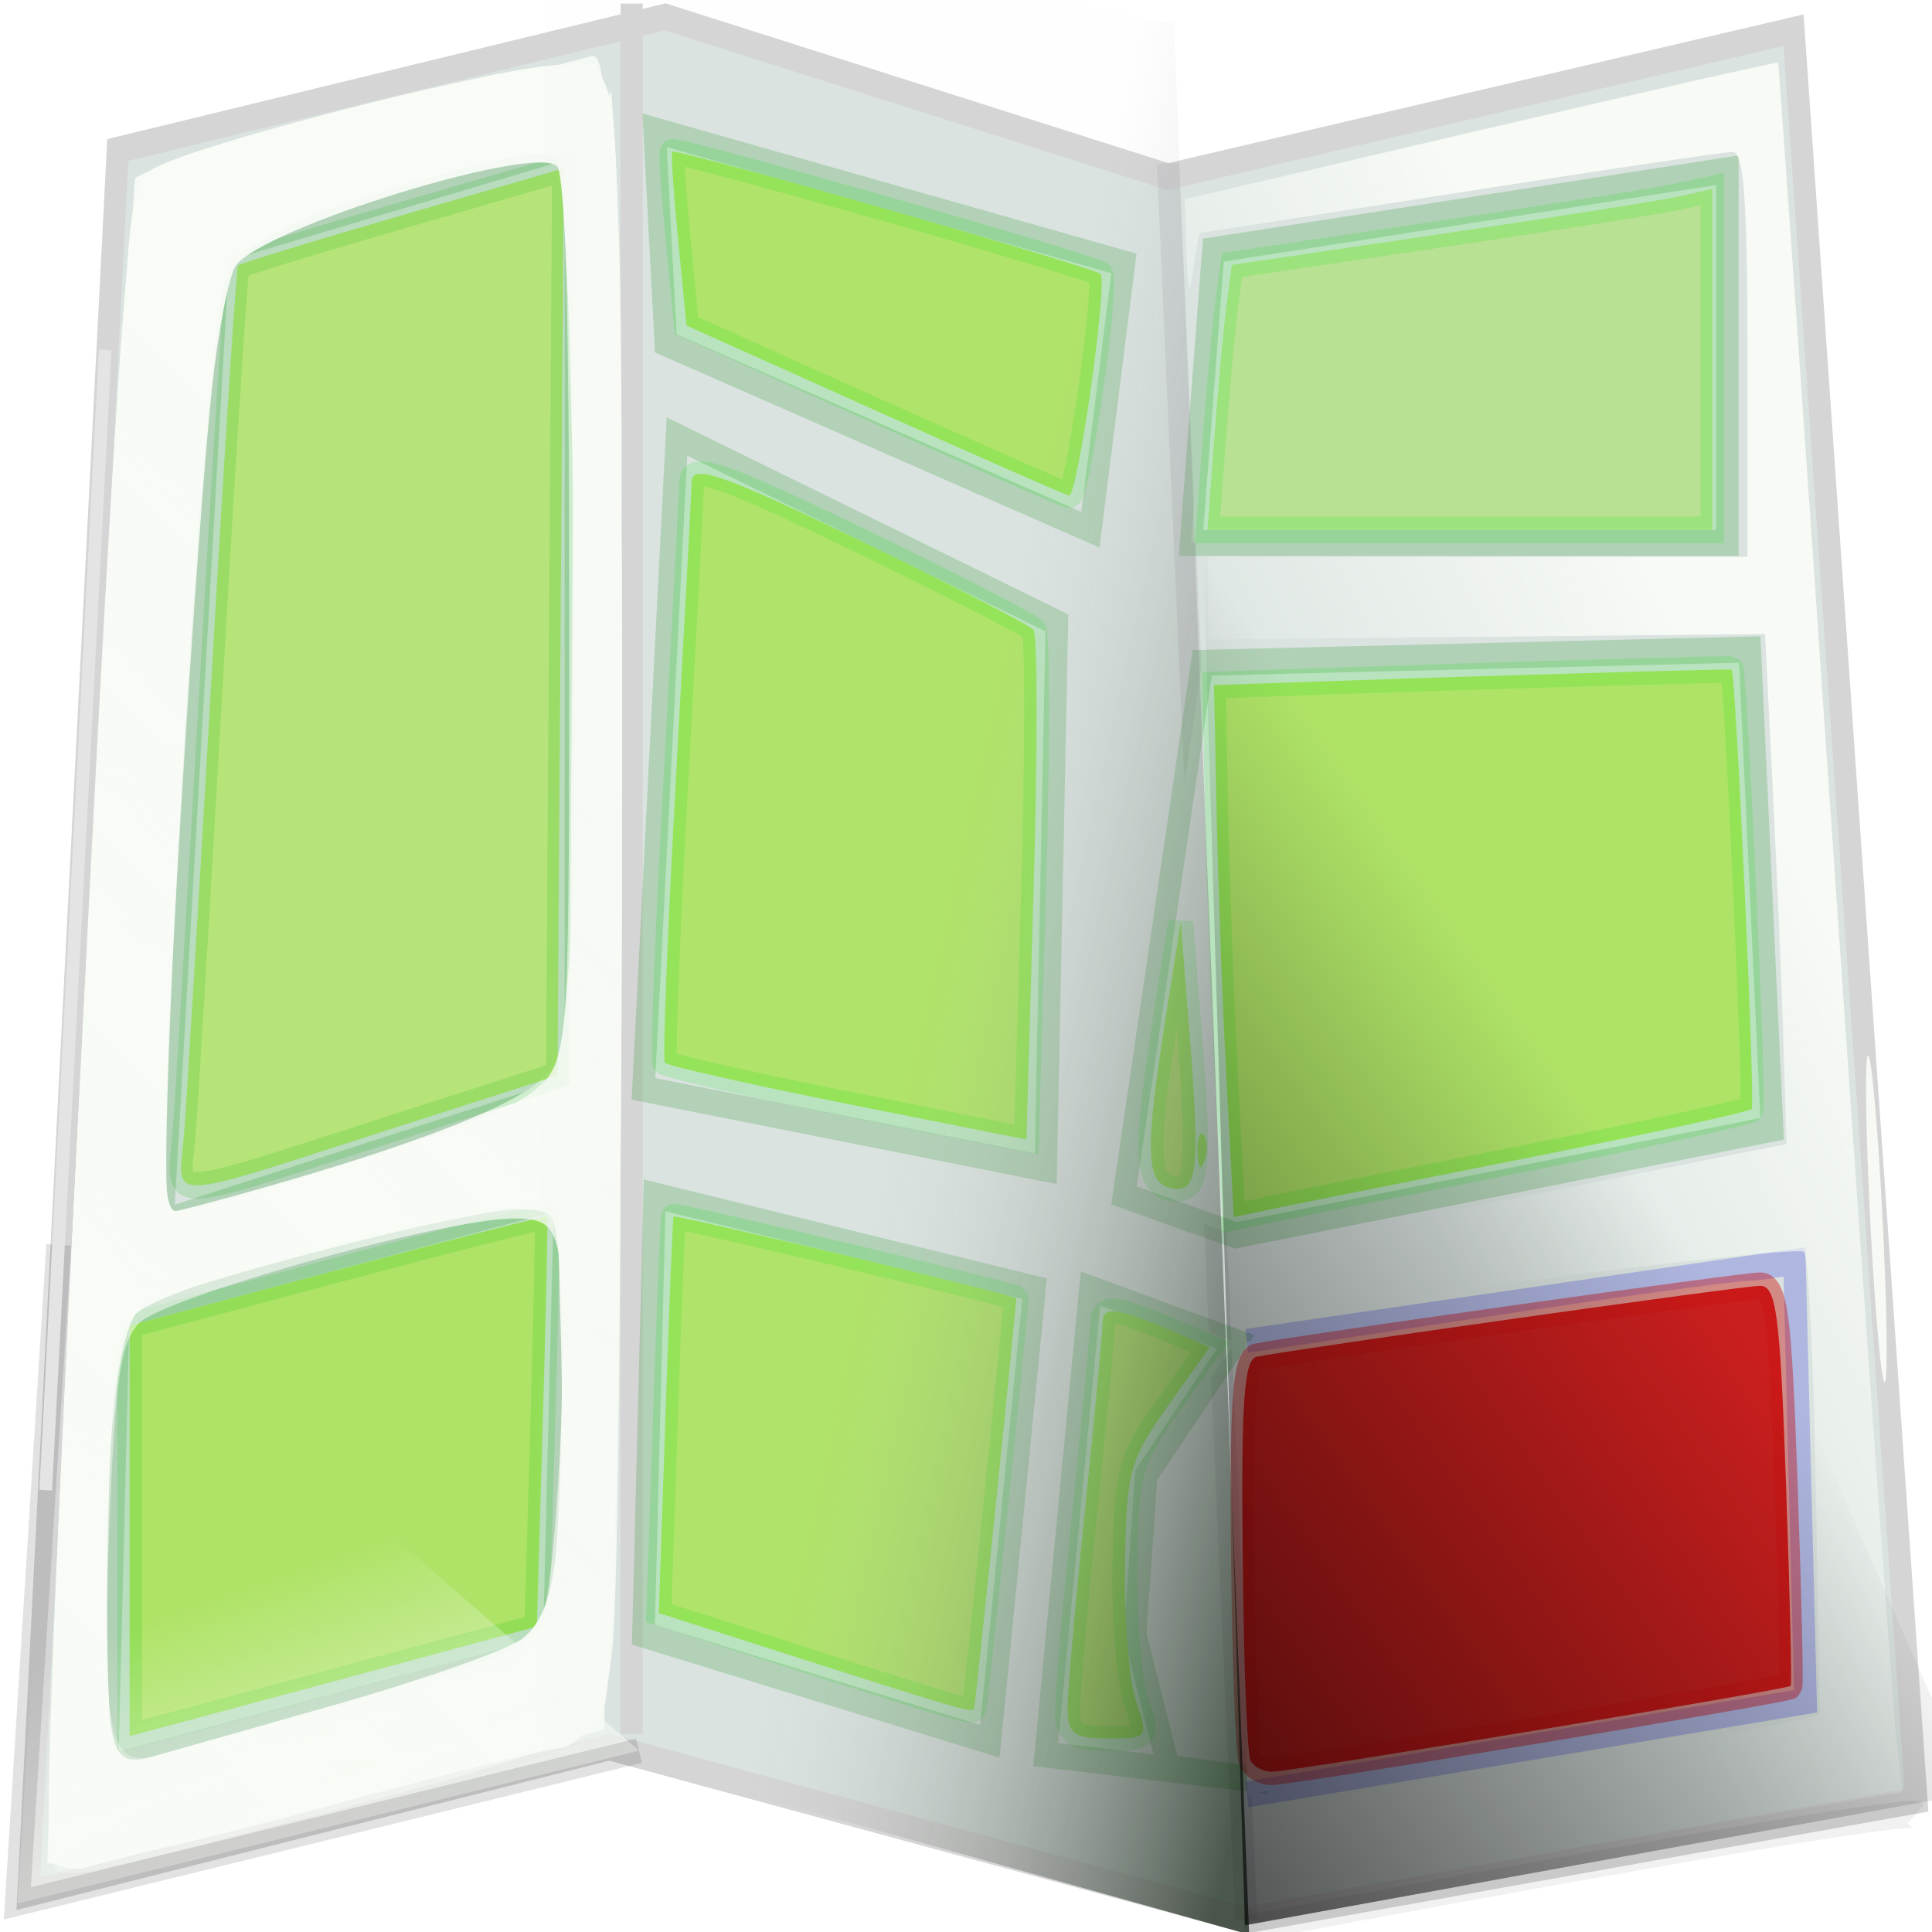 <?xml version="1.0" encoding="UTF-8" standalone="no"?>
<!-- Created with Inkscape (http://www.inkscape.org/) -->

<svg
   xmlns:dc="http://purl.org/dc/elements/1.1/"
   xmlns:cc="http://creativecommons.org/ns#"
   xmlns:rdf="http://www.w3.org/1999/02/22-rdf-syntax-ns#"
   xmlns:svg="http://www.w3.org/2000/svg"
   xmlns="http://www.w3.org/2000/svg"
   xmlns:xlink="http://www.w3.org/1999/xlink"
   xmlns:sodipodi="http://sodipodi.sourceforge.net/DTD/sodipodi-0.dtd"
   xmlns:inkscape="http://www.inkscape.org/namespaces/inkscape"
   width="72"
   height="72"
   id="svg3259"
   version="1.1"
   inkscape:version="0.48.2 r9819"
   sodipodi:docname="mappa72_2.svg"
   inkscape:export-filename="C:\Documents and Settings\tnocentini\Documenti\Immagini\iconv\36x36\mappa_rosso.png"
   inkscape:export-xdpi="45"
   inkscape:export-ydpi="45">
  <defs
     id="defs3261">
    <radialGradient
       inkscape:collect="always"
       xlink:href="#linearGradient3883"
       id="radialGradient3889"
       cx="57.074"
       cy="-46.937"
       fx="57.074"
       fy="-46.937"
       r="42.437"
       gradientTransform="matrix(1,0,0,0.963,0,-1.717)"
       gradientUnits="userSpaceOnUse" />
    <linearGradient
       inkscape:collect="always"
       id="linearGradient3883">
      <stop
         style="stop-color:#000e7a;stop-opacity:1;"
         offset="0"
         id="stop3885" />
      <stop
         style="stop-color:#000e7a;stop-opacity:0;"
         offset="1"
         id="stop3887" />
    </linearGradient>
    <linearGradient
       inkscape:collect="always"
       id="linearGradient3931">
      <stop
         style="stop-color:#f8fbf6;stop-opacity:1;"
         offset="0"
         id="stop3933" />
      <stop
         style="stop-color:#f8fbf6;stop-opacity:0;"
         offset="1"
         id="stop3935" />
    </linearGradient>
    <linearGradient
       inkscape:collect="always"
       xlink:href="#linearGradient3931"
       id="linearGradient4238"
       gradientUnits="userSpaceOnUse"
       x1="33.673"
       y1="39.037"
       x2="-8.918"
       y2="88.756" />
    <linearGradient
       inkscape:collect="always"
       xlink:href="#linearGradient3923"
       id="linearGradient4240"
       gradientUnits="userSpaceOnUse"
       x1="88.388"
       y1="49.533"
       x2="70.935"
       y2="59.497" />
    <linearGradient
       inkscape:collect="always"
       id="linearGradient3923">
      <stop
         style="stop-color:#f8fbf6;stop-opacity:1;"
         offset="0"
         id="stop3925" />
      <stop
         style="stop-color:#f8fbf6;stop-opacity:0;"
         offset="1"
         id="stop3927" />
    </linearGradient>
    <linearGradient
       inkscape:collect="always"
       xlink:href="#linearGradient4013"
       id="linearGradient4242"
       gradientUnits="userSpaceOnUse"
       gradientTransform="matrix(1.132,0,0,1.098,-6.919,-101.418)"
       x1="60.357"
       y1="1028.791"
       x2="42.492"
       y2="1024.339" />
    <linearGradient
       inkscape:collect="always"
       id="linearGradient4013">
      <stop
         style="stop-color:#000f00;stop-opacity:1;"
         offset="0"
         id="stop4015" />
      <stop
         style="stop-color:#cccccc;stop-opacity:0.031"
         offset="1"
         id="stop4017" />
    </linearGradient>
    <linearGradient
       inkscape:collect="always"
       id="linearGradient4094">
      <stop
         style="stop-color:#000000;stop-opacity:1;"
         offset="0"
         id="stop4096" />
      <stop
         style="stop-color:#000000;stop-opacity:0"
         offset="1"
         id="stop4098" />
    </linearGradient>
    <linearGradient
       inkscape:collect="always"
       xlink:href="#linearGradient4094"
       id="linearGradient3177"
       gradientUnits="userSpaceOnUse"
       gradientTransform="matrix(1.226,0,0,1.535,-27.633,927.192)"
       x1="60.357"
       y1="81.357"
       x2="76.125"
       y2="67.517" />
    <linearGradient
       inkscape:collect="always"
       xlink:href="#linearGradient3931"
       id="linearGradient3189"
       gradientUnits="userSpaceOnUse"
       gradientTransform="matrix(0.865,0,0,0.996,-5.842,18.674)"
       x1="35.357"
       y1="1036.291"
       x2="30.714"
       y2="1020.934" />
    <linearGradient
       inkscape:collect="always"
       xlink:href="#linearGradient3931"
       id="linearGradient4055"
       gradientUnits="userSpaceOnUse"
       gradientTransform="matrix(0.865,0,0,0.996,-5.842,18.674)"
       x1="35.357"
       y1="1036.291"
       x2="30.714"
       y2="1020.934" />
    <linearGradient
       inkscape:collect="always"
       xlink:href="#linearGradient3931"
       id="linearGradient4057"
       gradientUnits="userSpaceOnUse"
       x1="33.673"
       y1="39.037"
       x2="-8.918"
       y2="88.756" />
    <linearGradient
       inkscape:collect="always"
       xlink:href="#linearGradient3923"
       id="linearGradient4059"
       gradientUnits="userSpaceOnUse"
       x1="88.388"
       y1="49.533"
       x2="70.935"
       y2="59.497" />
    <linearGradient
       inkscape:collect="always"
       xlink:href="#linearGradient4013"
       id="linearGradient4061"
       gradientUnits="userSpaceOnUse"
       gradientTransform="matrix(1.132,0,0,1.098,-6.919,-101.418)"
       x1="60.357"
       y1="1028.791"
       x2="42.492"
       y2="1024.339" />
    <linearGradient
       inkscape:collect="always"
       xlink:href="#linearGradient4094"
       id="linearGradient4063"
       gradientUnits="userSpaceOnUse"
       gradientTransform="matrix(1.226,0,0,1.535,-27.633,927.192)"
       x1="60.357"
       y1="81.357"
       x2="76.125"
       y2="67.517" />
    <linearGradient
       inkscape:collect="always"
       xlink:href="#linearGradient4094"
       id="linearGradient4067"
       gradientUnits="userSpaceOnUse"
       gradientTransform="matrix(1.226,0,0,1.535,-27.633,927.192)"
       x1="60.357"
       y1="81.357"
       x2="76.125"
       y2="67.517" />
    <linearGradient
       inkscape:collect="always"
       xlink:href="#linearGradient3931"
       id="linearGradient4079"
       gradientUnits="userSpaceOnUse"
       gradientTransform="matrix(0.865,0,0,0.996,-5.842,18.674)"
       x1="35.357"
       y1="1036.291"
       x2="30.714"
       y2="1020.934" />
    <filter
       inkscape:collect="always"
       id="filter4134">
      <feGaussianBlur
         inkscape:collect="always"
         stdDeviation="0.356"
         id="feGaussianBlur4136" />
    </filter>
    <linearGradient
       inkscape:collect="always"
       xlink:href="#linearGradient3931"
       id="linearGradient4193"
       gradientUnits="userSpaceOnUse"
       gradientTransform="matrix(0.865,0,0,0.996,-5.842,18.674)"
       x1="35.357"
       y1="1036.291"
       x2="30.714"
       y2="1020.934" />
    <linearGradient
       inkscape:collect="always"
       xlink:href="#linearGradient3931"
       id="linearGradient4195"
       gradientUnits="userSpaceOnUse"
       x1="33.673"
       y1="39.037"
       x2="-8.918"
       y2="88.756" />
    <linearGradient
       inkscape:collect="always"
       xlink:href="#linearGradient3923"
       id="linearGradient4197"
       gradientUnits="userSpaceOnUse"
       x1="88.388"
       y1="49.533"
       x2="70.935"
       y2="59.497" />
    <linearGradient
       inkscape:collect="always"
       xlink:href="#linearGradient4013"
       id="linearGradient4199"
       gradientUnits="userSpaceOnUse"
       gradientTransform="matrix(1.132,0,0,1.098,-6.919,-101.418)"
       x1="60.357"
       y1="1028.791"
       x2="42.492"
       y2="1024.339" />
    <linearGradient
       inkscape:collect="always"
       xlink:href="#linearGradient4094"
       id="linearGradient4201"
       gradientUnits="userSpaceOnUse"
       gradientTransform="matrix(1.226,0,0,1.535,-27.633,927.192)"
       x1="60.357"
       y1="81.357"
       x2="76.125"
       y2="67.517" />
    <linearGradient
       inkscape:collect="always"
       xlink:href="#linearGradient4094"
       id="linearGradient4205"
       gradientUnits="userSpaceOnUse"
       gradientTransform="matrix(1.226,0,0,1.535,-27.633,927.192)"
       x1="60.357"
       y1="81.357"
       x2="76.125"
       y2="67.517" />
    <linearGradient
       inkscape:collect="always"
       xlink:href="#linearGradient3931"
       id="linearGradient4217"
       gradientUnits="userSpaceOnUse"
       gradientTransform="matrix(0.865,0,0,0.996,-5.842,18.674)"
       x1="35.357"
       y1="1036.291"
       x2="30.714"
       y2="1020.934" />
    <filter
       inkscape:collect="always"
       id="filter4264"
       x="-0.094"
       width="1.187"
       y="-0.122"
       height="1.243">
      <feGaussianBlur
         inkscape:collect="always"
         stdDeviation="0.921"
         id="feGaussianBlur4266" />
    </filter>
  </defs>
  <sodipodi:namedview
     id="base"
     pagecolor="#ffffff"
     bordercolor="#666666"
     borderopacity="1.0"
     inkscape:pageopacity="0.0"
     inkscape:pageshadow="2"
     inkscape:zoom="7.9195959"
     inkscape:cx="24.418256"
     inkscape:cy="38.476029"
     inkscape:document-units="px"
     inkscape:current-layer="g5104"
     showgrid="false"
     inkscape:window-width="1440"
     inkscape:window-height="844"
     inkscape:window-x="-4"
     inkscape:window-y="-4"
     inkscape:window-maximized="1" />
  <g
     inkscape:label="Livello 1"
     inkscape:groupmode="layer"
     id="layer1"
     transform="translate(0,-980.362)">
    <g
       id="g5104">
      <g
         id="g4268">
        <g
           transform="matrix(0.865,0,0,0.996,-5.842,18.674)"
           style="fill:#dae3e0;fill-opacity:1"
           id="g5083">
          <g
             style="fill:#dae3e0;fill-opacity:1"
             id="g4953"
             transform="matrix(0.953,0,0,0.986,7.495,116.799)">
            <path
               transform="translate(0,956.362)"
               inkscape:connector-curvature="0"
               id="path4439"
               d="m 4.546,-89.868 24.749,-5.051 22.728,6.061 28.284,-5.556 5.556,67.175 -30.305,4.546 -28.789,-6.566 -26.264,5.556 z"
               style="fill:#dae3e0;fill-opacity:1;stroke:#d5d5d5;stroke-width:1px;stroke-linecap:butt;stroke-linejoin:miter;stroke-opacity:1" />
            <path
               transform="translate(0,956.362)"
               inkscape:connector-curvature="0"
               id="path4441"
               d="m 27.779,-95.424 0,65.66"
               style="fill:#dae3e0;fill-opacity:1;stroke:#d5d5d5;stroke-width:1px;stroke-linecap:butt;stroke-linejoin:miter;stroke-opacity:1" />
            <path
               transform="translate(0,956.362)"
               inkscape:connector-curvature="0"
               id="path4443"
               d="m 52.023,-89.363 3.536,66.67"
               style="fill:#dae3e0;fill-opacity:1;stroke:#bdbdc2;stroke-width:1px;stroke-linecap:butt;stroke-linejoin:miter;stroke-opacity:0.415" />
          </g>
          <path
             style="fill:#dae3e0;fill-opacity:1;stroke:#008700;stroke-width:0.97px;stroke-linecap:butt;stroke-linejoin:miter;stroke-opacity:0.187"
             d="m 16.161,974.908 15.406,-3.985 0,35.369 -17.813,4.982 z"
             id="path4958"
             inkscape:connector-curvature="0" />
          <path
             style="fill:#dae3e0;fill-opacity:1;stroke:#008700;stroke-width:0.97px;stroke-linecap:butt;stroke-linejoin:miter;stroke-opacity:0.188"
             d="m 11.848,1014.761 19.258,-4.483 -0.481,16.937 -19.258,4.483 z"
             id="path5007"
             inkscape:connector-curvature="0"
             sodipodi:nodetypes="ccccc" />
          <path
             style="fill:#dae3e0;fill-opacity:1;stroke:#008700;stroke-width:0.97px;stroke-linecap:butt;stroke-linejoin:miter;stroke-opacity:0.188"
             d="m 34.957,970.425 0.481,7.971 18.295,6.974 1.444,-9.963 z"
             id="path5009"
             inkscape:connector-curvature="0" />
          <path
             style="fill:#dae3e0;fill-opacity:1;stroke:#008700;stroke-width:0.97px;stroke-linecap:butt;stroke-linejoin:miter;stroke-opacity:0.188"
             d="m 35.92,981.883 16.369,6.974 -0.481,20.424 -17.332,-2.989 z"
             id="path5011"
             inkscape:connector-curvature="0" />
          <path
             style="fill:#dae3e0;fill-opacity:1;stroke:#008700;stroke-width:0.97px;stroke-linecap:butt;stroke-linejoin:miter;stroke-opacity:0.188"
             d="m 34.957,1010.278 16.369,3.487 -1.926,16.937 -14.925,-3.985 z"
             id="path5013"
             inkscape:connector-curvature="0" />
          <path
             style="fill:#dae3e0;fill-opacity:1;stroke:#008700;stroke-width:0.97px;stroke-linecap:butt;stroke-linejoin:miter;stroke-opacity:0.188"
             d="m 59.029,974.908 -0.963,10.959 23.109,0 0,-13.948 z"
             id="path5015"
             inkscape:connector-curvature="0" />
          <path
             style="fill:#dae3e0;fill-opacity:1;stroke:#008700;stroke-width:0.97px;stroke-linecap:butt;stroke-linejoin:miter;stroke-opacity:0.188"
             d="m 58.548,990.351 23.591,-0.498 0.963,17.934 -23.109,3.985 -4.814,-1.494 z"
             id="path5017"
             inkscape:connector-curvature="0" />
          <path
             style="fill:#dae3e0;fill-opacity:1;stroke:#008700;stroke-width:0.97px;stroke-linecap:butt;stroke-linejoin:miter;stroke-opacity:0.188"
             d="m 53.733,1013.765 6.259,1.993 -3.852,4.981 -0.481,5.978 1.444,4.982 4.333,0.498 -9.629,-0.996 z"
             id="path5019"
             inkscape:connector-curvature="0" />
          <path
             style="fill:#dae3e0;fill-opacity:1;stroke:#0000e2;stroke-width:0.97px;stroke-linecap:butt;stroke-linejoin:miter;stroke-opacity:0.196"
             d="m 60.473,1015.757 23.591,-2.989 0.481,16.439 -24.072,3.487"
             id="path5021"
             inkscape:connector-curvature="0" />
        </g>
        <path
           inkscape:connector-curvature="0"
           id="path3081"
           d="m 4.831,1037.411 0,-7.651 7.753,-2.072 c 4.264,-1.14 7.778,-2.033 7.809,-1.986 0.031,0.047 -0.043,3.504 -0.165,7.681 l -0.221,7.596 -4.858,1.312 c -2.672,0.722 -6.086,1.641 -7.588,2.042 l -2.731,0.729 0,-7.651 z"
           style="opacity:0.95;fill:#aee361;fill-opacity:1;stroke:#00c900;stroke-width:0.928;stroke-opacity:0.161" />
        <path
           inkscape:connector-curvature="0"
           id="path3083"
           d="m 31.593,1021.504 c -3.663,-0.73 -6.73,-1.423 -6.817,-1.54 -0.086,-0.117 0.099,-4.852 0.411,-10.523 0.312,-5.671 0.578,-10.682 0.591,-11.135 0.019,-0.667 1.217,-0.247 6.249,2.189 3.424,1.658 6.346,3.161 6.493,3.34 0.147,0.179 0.147,4.526 0,9.661 l -0.267,9.335 -6.66,-1.327 z"
           style="opacity:0.95;fill:#aee361;fill-opacity:1;stroke:#00e900;stroke-width:0.928;stroke-opacity:0.161" />
        <path
           inkscape:connector-curvature="0"
           id="path3085"
           d="m 32.573,995.634 -6.99,-3.14 -0.311,-3.197 c -0.171,-1.758 -0.269,-3.235 -0.218,-3.282 0.152,-0.14 15.744,4.311 15.956,4.555 0.286,0.329 -0.849,8.32 -1.172,8.257 -0.151,-0.029 -3.42,-1.466 -7.264,-3.193 z"
           style="opacity:0.95;fill:#aee361;fill-opacity:1;stroke:#00e900;stroke-width:0.928;stroke-opacity:0.161" />
        <path
           inkscape:connector-curvature="0"
           id="path3091"
           d="m 30.092,1042.251 -5.539,-1.774 0.247,-7.344 c 0.136,-4.04 0.272,-7.385 0.302,-7.435 0.055,-0.089 12.663,2.917 12.766,3.043 0.038,0.047 -1.425,14.346 -1.563,15.279 -0.03,0.2 -0.369,0.103 -6.213,-1.768 z"
           style="opacity:0.95;fill:#aee361;fill-opacity:1;stroke:#00e900;stroke-width:0.928;stroke-opacity:0.161" />
        <path
           inkscape:connector-curvature="0"
           id="path3093"
           d="m 39.786,1044.019 c 0.002,-0.623 0.295,-3.961 0.652,-7.418 0.356,-3.458 0.649,-6.585 0.652,-6.949 0.004,-0.662 0.53,-0.578 2.982,0.478 l 1.012,0.436 -1.548,2.175 c -1.444,2.028 -1.552,2.427 -1.612,5.909 -0.035,2.054 0.152,4.357 0.416,5.117 0.468,1.35 0.443,1.383 -1.039,1.383 -1.284,0 -1.518,-0.174 -1.514,-1.131 z"
           style="opacity:0.95;fill:#aee361;fill-opacity:1;stroke:#00e900;stroke-width:0.928;stroke-opacity:0.161" />
        <path
           inkscape:connector-curvature="0"
           id="path3095"
           d="m 44.622,1023.315 c -0.019,-0.53 0.084,-0.827 0.229,-0.66 0.145,0.167 0.161,0.601 0.034,0.964 -0.139,0.401 -0.243,0.282 -0.264,-0.304 z"
           style="opacity:0.95;fill:#aee361;fill-opacity:1;stroke:none" />
        <path
           inkscape:connector-curvature="0"
           id="path3097"
           d="m 43.605,1024.633 c -0.911,-0.211 -0.94,-1.414 -0.156,-6.39 l 0.555,-3.521 0.338,4.319 c 0.395,5.057 0.294,5.83 -0.737,5.592 z"
           style="opacity:0.95;fill:#b0e064;fill-opacity:1;stroke:#00e900;stroke-width:0.928;stroke-opacity:0.161" />
        <path
           inkscape:connector-curvature="0"
           id="path3099"
           d="m 1.765,1049.753 c -0.029,-1.2 3.153,-62.296 3.267,-62.718 0.078,-0.291 3.751,-1.381 8.162,-2.422 4.411,-1.041 8.366,-2.007 8.788,-2.146 0.728,-0.24 0.762,1.39 0.655,31.053 l -0.113,31.306 -7.645,1.915 c -4.205,1.053 -8.874,2.236 -10.376,2.627 -1.502,0.392 -2.734,0.565 -2.738,0.385 l 0,0 z m 11.011,-5.366 c 4.61,-1.25 8.424,-2.325 8.476,-2.389 0.052,-0.064 0.164,-4.134 0.247,-9.044 0.102,-6.012 0.002,-8.927 -0.307,-8.927 -0.909,5e-4 -16.867,4.438 -17.157,4.771 -0.536,0.616 -0.653,17.861 -0.121,17.861 0.264,0 4.252,-1.022 8.862,-2.272 z m 1.557,-20.624 7.536,-2.414 0,-18.276 c 0,-10.052 -0.132,-18.276 -0.293,-18.276 -0.161,0 -3.405,0.936 -7.209,2.08 -6.196,1.864 -6.916,2.192 -6.916,3.15 0,1.591 -1.687,31.343 -1.938,34.179 -0.189,2.13 -0.12,2.413 0.533,2.207 0.412,-0.13 4.141,-1.323 8.286,-2.651 z"
           style="opacity:0.95;fill:#f8fbf6;fill-opacity:1;stroke:none" />
        <path
           inkscape:connector-curvature="0"
           id="path3101"
           d="m 2.053,1049.793 c -0.208,-0.388 -0.109,-3.772 0.364,-12.437 0.136,-2.49 0.338,-6.224 0.45,-8.299 0.111,-2.075 0.302,-5.583 0.423,-7.795 0.2,-3.657 0.335,-6.265 0.889,-17.1 0.099,-1.936 0.288,-6.01 0.42,-9.053 0.343,-7.909 0.38,-8.036 2.548,-8.807 1.01,-0.359 2.229,-0.714 2.71,-0.787 0.481,-0.074 1.758,-0.385 2.84,-0.691 4.564,-1.292 5.358,-1.482 7.712,-1.848 l 1.814,-0.282 0.319,4.415 c 0.375,5.189 -0.173,57.12 -0.609,57.649 -0.164,0.199 -1.064,0.502 -2.001,0.673 -0.937,0.171 -2.162,0.512 -2.722,0.758 -0.561,0.245 -1.019,0.354 -1.019,0.242 0,-0.112 -0.639,0.01 -1.42,0.272 -0.781,0.262 -1.911,0.583 -2.512,0.714 -1.072,0.234 -2.086,0.489 -4.041,1.017 -0.541,0.146 -1.769,0.398 -2.731,0.56 -0.961,0.162 -2.08,0.496 -2.486,0.742 -0.406,0.246 -0.832,0.272 -0.948,0.057 z m 4.745,-3.843 c 0.482,-0.105 1.661,-0.43 2.621,-0.722 0.96,-0.293 2.237,-0.635 2.838,-0.761 0.601,-0.126 2.795,-0.725 4.875,-1.331 3.071,-0.895 3.831,-1.306 4.035,-2.184 0.321,-1.375 0.345,-16.924 0.026,-16.924 -0.529,0 -16.999,4.598 -17.175,4.795 -0.086,0.097 -0.26,4.173 -0.388,9.061 l -0.233,8.887 1.262,-0.315 c 0.694,-0.173 1.656,-0.401 2.138,-0.505 z m 3.233,-20.705 c 0.578,-0.143 1.413,-0.483 1.857,-0.756 0.443,-0.273 0.806,-0.381 0.806,-0.24 0,0.141 0.541,0.017 1.201,-0.279 1.18,-0.526 1.906,-0.752 4,-1.25 0.578,-0.137 1.364,-0.443 1.748,-0.679 0.711,-0.438 1.017,-0.529 1.789,-0.529 0.283,0 0.437,-6.466 0.437,-18.391 0,-17.279 -0.046,-18.376 -0.765,-18.131 -0.421,0.143 -3.124,0.934 -6.007,1.756 -7.417,2.116 -7.63,2.232 -7.727,4.2 -0.045,0.906 -0.12,2.439 -0.166,3.407 -0.081,1.703 -0.436,7.84 -0.842,14.585 -0.108,1.798 -0.319,5.645 -0.468,8.548 -0.149,2.904 -0.365,5.455 -0.481,5.67 -0.116,0.215 -0.087,1.038 0.064,1.829 0.263,1.377 0.342,1.418 1.889,0.978 0.888,-0.253 2.088,-0.577 2.665,-0.719 z"
           style="opacity:0.95;fill:#f8fbf6;fill-opacity:1;stroke:none" />
        <path
           inkscape:connector-curvature="0"
           id="path3103"
           d="m 1.922,1049.399 c -0.261,-0.784 2.804,-60.684 3.16,-61.752 0.319,-0.957 1.123,-1.396 3.681,-2.009 0.601,-0.144 3.399,-0.845 6.218,-1.557 6.701,-1.692 7.309,-1.685 7.383,0.088 0.052,1.244 0.09,1.206 0.379,-0.377 0.177,-0.968 0.308,12.385 0.291,29.674 -0.017,17.289 -0.148,28.718 -0.291,25.398 l -0.261,-6.035 -0.088,5.88 c -0.048,3.234 -0.278,6.015 -0.51,6.18 -0.232,0.165 -4.77,1.392 -10.085,2.727 -7.382,1.853 -9.714,2.275 -9.877,1.784 l 0,0 z m 10.417,-5.012 c 4.61,-1.25 8.492,-2.4 8.628,-2.556 0.136,-0.156 0.313,-4.257 0.393,-9.114 0.138,-8.36 0.104,-8.818 -0.655,-8.596 -0.441,0.129 -4.362,1.212 -8.713,2.407 l -7.911,2.173 -0.278,4.829 c -0.333,5.787 -0.368,13.128 -0.063,13.128 0.12,0 3.99,-1.022 8.6,-2.272 l 0,0 z m 4.506,-21.551 4.806,-1.575 0.115,-17.6 c 0.063,-9.68 0.026,-17.868 -0.083,-18.195 -0.141,-0.424 -2.112,-0.029 -6.862,1.377 -3.665,1.085 -6.797,2.143 -6.96,2.352 -0.281,0.36 -2.184,31.504 -2.165,35.422 l 0.009,1.847 3.167,-1.026 c 1.742,-0.565 5.33,-1.735 7.973,-2.602 l 0,0 z"
           style="opacity:0.95;fill:#f8fbf6;fill-opacity:1;stroke:none" />
        <path
           inkscape:connector-curvature="0"
           id="path3105"
           d="m 1.913,1049.372 c -0.192,-0.575 1.965,-45.695 2.77,-57.966 0.274,-4.18 0.285,-4.21 1.728,-4.904 1.688,-0.812 13.244,-3.715 14.787,-3.715 1.853,0 2.026,2.855 1.81,29.946 -0.191,23.947 -0.439,31.263 -1.088,32.042 -0.173,0.208 -4.696,1.478 -10.05,2.823 -7.67,1.926 -9.782,2.302 -9.958,1.774 l 0,0 z m 10.782,-5.142 8.082,-2.348 0.295,-2.263 c 0.162,-1.245 0.31,-5.277 0.328,-8.961 0.03,-6.146 -0.031,-6.678 -0.732,-6.456 -0.421,0.133 -4.324,1.2 -8.675,2.371 l -7.91,2.129 -0.28,5.584 c -0.442,8.825 -0.366,12.38 0.263,12.333 0.3,-0.024 4.183,-1.098 8.628,-2.389 z m 1.748,-20.616 7.209,-2.37 0.115,-17.971 0.115,-17.972 -0.989,0.002 c -1.629,0.003 -12.231,3.417 -12.803,4.122 -0.35,0.431 -0.849,6.307 -1.467,17.251 -1.133,20.085 -1.128,19.371 -0.153,19.336 0.421,-0.016 4.008,-1.094 7.973,-2.398 z"
           style="opacity:0.95;fill:#f8fbf6;fill-opacity:1;stroke:none" />
        <path
           inkscape:connector-curvature="0"
           id="path3107"
           d="m 1.923,1049.403 c -0.202,-0.605 2.015,-47.202 2.771,-58.251 0.269,-3.929 0.281,-3.961 1.775,-4.679 1.718,-0.826 13.116,-3.687 14.69,-3.687 1.849,0 2.02,2.39 2.02,28.165 0,21.844 -0.413,32.676 -1.291,33.828 -0.16,0.21 -4.31,1.396 -9.221,2.634 -4.911,1.238 -9.286,2.35 -9.721,2.47 -0.435,0.12 -0.896,-0.096 -1.024,-0.481 l 0,0 z m 11.427,-5.407 7.427,-2.115 0.284,-2.766 c 0.404,-3.924 0.434,-14.486 0.043,-14.73 -0.18,-0.112 -4.093,0.816 -8.694,2.061 l -8.367,2.265 -0.314,8.203 c -0.173,4.511 -0.197,8.555 -0.053,8.986 0.175,0.526 0.588,0.689 1.254,0.497 0.546,-0.158 4.335,-1.238 8.42,-2.401 z m 0.631,-20.274 c 3.978,-1.274 7.377,-2.575 7.554,-2.892 0.177,-0.317 0.324,-8.44 0.328,-18.053 0.006,-16.394 -0.041,-17.477 -0.767,-17.477 -0.851,0 -10.399,2.77 -12.072,3.502 -1.349,0.591 -1.384,0.859 -2.451,19.13 -1.019,17.434 -1.031,18.106 -0.346,18.106 0.287,0 3.777,-1.043 7.755,-2.317 l 0,0 z"
           style="opacity:0.95;fill:#f8fbf6;fill-opacity:1;stroke:none" />
        <path
           inkscape:connector-curvature="0"
           id="path3109"
           d="m 1.922,1049.399 c -0.211,-0.632 2.096,-49.427 2.765,-58.497 0.269,-3.64 0.299,-3.716 1.78,-4.428 1.71,-0.822 13.113,-3.688 14.675,-3.688 1.898,0 2.038,1.943 2.034,28.223 -0.003,22.426 -0.384,32.777 -1.241,33.764 -0.186,0.214 -4.356,1.402 -9.267,2.641 -4.911,1.238 -9.286,2.35 -9.721,2.47 -0.435,0.12 -0.897,-0.098 -1.026,-0.485 l 0,0 z m 10.88,-5.262 c 4.264,-1.15 7.852,-2.277 7.974,-2.505 0.122,-0.227 0.351,-4.168 0.508,-8.758 0.284,-8.289 0.28,-8.344 -0.648,-8.344 -0.967,0 -15.682,3.876 -16.251,4.281 -0.41,0.292 -1.05,16.596 -0.678,17.288 0.153,0.284 0.517,0.43 0.81,0.324 0.293,-0.106 4.021,-1.135 8.284,-2.285 z m 0.013,-20.079 c 8.461,-2.688 8.444,-2.679 8.775,-4.581 0.434,-2.498 0.317,-32.828 -0.13,-33.64 -0.335,-0.61 -1.367,-0.43 -6.656,1.158 -3.443,1.034 -6.408,2.05 -6.59,2.259 -0.415,0.476 -0.983,7.51 -1.841,22.774 -0.791,14.08 -0.79,14.011 -0.23,14.011 0.241,0 3.243,-0.891 6.672,-1.981 z"
           style="opacity:0.95;fill:#f8fbf6;fill-opacity:1;stroke:none" />
        <path
           inkscape:connector-curvature="0"
           id="path3111"
           d="m 1.933,1049.569 c -0.147,-0.274 -0.14,-2.907 0.015,-5.853 0.155,-2.945 0.765,-15.087 1.355,-26.982 1.529,-30.831 1.39,-29.315 2.776,-30.135 1.269,-0.751 13.413,-3.813 15.124,-3.813 1.951,0 2.058,1.809 1.864,31.626 -0.103,15.843 -0.359,28.108 -0.604,28.978 -0.394,1.398 -0.717,1.591 -4.392,2.632 -8.64,2.447 -15.874,4.037 -16.137,3.546 l 0,0 z m 14.694,-6.548 4.15,-1.2 0.336,-5.251 c 0.185,-2.888 0.283,-6.722 0.218,-8.52 l -0.118,-3.269 -1.748,0.132 c -0.961,0.072 -4.795,0.983 -8.519,2.022 l -6.772,1.891 -0.361,7.725 c -0.198,4.249 -0.249,8.236 -0.113,8.859 l 0.247,1.134 4.264,-1.162 c 2.345,-0.639 6.131,-1.702 8.414,-2.362 z m -4.583,-18.749 c 9.17,-2.854 9.225,-2.886 9.55,-5.613 0.36,-3.023 0.359,-29.739 -0.002,-31.812 -0.256,-1.476 -0.38,-1.573 -1.638,-1.286 -2.334,0.532 -10.967,3.293 -11.514,3.683 -0.59,0.42 -1.113,6.32 -2.08,23.468 -0.759,13.468 -0.756,13.328 -0.323,13.328 0.183,0 2.886,-0.795 6.007,-1.766 z"
           style="opacity:0.95;fill:#f8fbf6;fill-opacity:1;stroke:none" />
        <path
           inkscape:connector-curvature="0"
           id="path3113"
           d="m 1.907,1049.355 c -0.135,-0.404 0.459,-14.454 1.32,-31.222 1.158,-22.572 1.714,-30.66 2.14,-31.15 0.636,-0.732 13.509,-4.197 15.593,-4.197 1.17,0 1.366,0.227 1.801,2.089 0.679,2.902 0.371,56.953 -0.335,58.835 -0.445,1.186 -1.02,1.464 -5.442,2.636 -12.687,3.36 -14.818,3.786 -15.077,3.009 l 0,0 z m 16.467,-6.833 2.403,-0.699 0.387,-8.176 c 0.268,-5.654 0.245,-8.34 -0.076,-8.709 -0.326,-0.375 -2.831,0.096 -8.47,1.593 -4.404,1.169 -8.123,2.207 -8.265,2.306 -0.338,0.236 -0.879,16.094 -0.58,16.992 0.223,0.67 3.445,-0.06 14.601,-3.307 z m -5.105,-18.677 c 3.8,-1.201 7.241,-2.565 7.645,-3.031 0.661,-0.761 0.736,-2.582 0.736,-17.887 0,-9.372 -0.128,-17.187 -0.284,-17.367 -0.392,-0.452 -12.234,3.121 -12.902,3.893 -0.616,0.711 -1.139,6.581 -2.094,23.489 -0.776,13.746 -0.759,13.097 -0.339,13.091 0.18,0 3.437,-0.988 7.237,-2.188 z"
           style="opacity:0.95;fill:#f8fbf6;fill-opacity:1;stroke:none" />
        <path
           inkscape:connector-curvature="0"
           id="path3115"
           d="m 1.915,1049.379 c -0.13,-0.39 0.189,-9.366 0.709,-19.946 1.672,-34.019 2.179,-41.801 2.768,-42.479 0.617,-0.711 13.53,-4.168 15.567,-4.168 1.138,0 1.377,0.251 1.802,1.886 0.722,2.779 0.406,57.802 -0.341,59.304 -0.576,1.159 -2.412,1.755 -14.414,4.684 -4.872,1.189 -5.894,1.31 -6.091,0.719 l 0,0 z m 10.665,-5.249 c 4.028,-1.115 7.542,-2.19 7.81,-2.389 0.604,-0.45 1.232,-15.668 0.685,-16.611 -0.305,-0.526 -1.987,-0.24 -8.422,1.432 -4.423,1.149 -8.134,2.193 -8.248,2.32 -0.32,0.357 -0.846,14.867 -0.585,16.142 0.127,0.622 0.503,1.132 0.834,1.132 0.332,0 3.898,-0.912 7.926,-2.026 z m -0.018,-20.113 c 9.221,-2.92 8.584,-2.351 9.002,-8.042 0.45,-6.128 0.155,-29.541 -0.38,-30.146 -0.556,-0.628 -12.061,2.794 -12.701,3.777 -0.736,1.13 -0.799,1.912 -2.584,32.032 -0.143,2.421 -0.14,4.401 0.008,4.401 0.148,0 3.143,-0.91 6.655,-2.022 l -10e-7,0 z"
           style="opacity:0.95;fill:#f8fbf6;fill-opacity:1;stroke:none" />
        <path
           inkscape:connector-curvature="0"
           id="path3117"
           d="m 1.92,1049.394 c -0.243,-0.728 0.608,-19.862 2.054,-46.22 0.609,-11.09 1.02,-15.763 1.429,-16.234 0.643,-0.741 13.302,-4.146 15.43,-4.151 1.098,-0.003 1.47,0.284 1.891,1.455 0.758,2.107 0.472,58.17 -0.305,59.732 -0.576,1.159 -2.412,1.755 -14.414,4.684 -4.806,1.173 -5.896,1.304 -6.086,0.734 l 0,0 z m 10.709,-5.363 c 6.265,-1.754 7.647,-2.303 7.917,-3.143 0.52,-1.617 0.94,-14.517 0.498,-15.299 -0.502,-0.888 -2.133,-0.649 -10.341,1.514 -7.365,1.942 -6.746,0.856 -6.746,11.824 0,5.414 0.136,7.23 0.541,7.23 0.298,0 3.957,-0.957 8.131,-2.126 z m 6.582,-22.309 c 0.963,-0.444 1.843,-1.181 1.955,-1.64 0.478,-1.956 0.778,-17.859 0.484,-25.732 l -0.318,-8.546 -1.16,0 c -1.15,0 -5.813,1.347 -9.733,2.811 -1.12,0.419 -2.153,1.108 -2.294,1.533 -0.502,1.505 -2.565,34.749 -2.199,35.431 0.224,0.418 10.424,-2.547 13.266,-3.856 l 0,0 z"
           style="opacity:0.95;fill:#f8fbf6;fill-opacity:1;stroke:none" />
        <path
           inkscape:connector-curvature="0"
           id="path3119"
           d="m 1.92,1049.393 c -0.262,-0.787 0.295,-13.561 1.84,-42.188 0.77,-14.274 1.215,-19.77 1.638,-20.257 0.648,-0.746 13.297,-4.153 15.436,-4.158 2.437,-0.006 2.436,-0.031 2.274,31.812 -0.116,22.951 -0.264,29.051 -0.721,29.684 -0.584,0.81 -3.874,1.811 -14.381,4.375 -4.81,1.174 -5.895,1.304 -6.086,0.733 l 0,0 z m 10.279,-5.263 c 3.998,-1.115 7.544,-2.224 7.88,-2.466 0.446,-0.32 0.702,-2.265 0.943,-7.152 0.401,-8.133 0.239,-9.479 -1.142,-9.479 -0.554,0 -3.626,0.688 -6.826,1.529 -3.201,0.841 -6.375,1.665 -7.055,1.831 -0.762,0.186 -1.39,0.77 -1.638,1.522 -0.458,1.387 -0.556,15.395 -0.111,15.907 0.394,0.453 -0.177,0.575 7.95,-1.691 z m 1.574,-20.547 c 3.744,-1.218 6.346,-2.346 6.911,-2.997 0.88,-1.013 0.906,-1.522 0.913,-17.646 0.004,-9.132 -0.135,-16.767 -0.309,-16.967 -0.827,-0.952 -12.783,2.905 -13.141,4.238 -0.266,0.992 -1.404,16.807 -1.782,24.763 -0.138,2.905 -0.357,6.469 -0.487,7.921 -0.227,2.536 -0.194,2.64 0.827,2.64 0.585,0 3.765,-0.879 7.068,-1.953 l 0,0 z"
           style="opacity:0.95;fill:#f8fbf6;fill-opacity:1;stroke:none" />
        <path
           inkscape:connector-curvature="0"
           id="path3121"
           d="m 1.902,1049.34 c -0.545,-1.634 2.708,-61.366 3.394,-62.317 0.467,-0.648 3.92,-1.734 10.396,-3.268 5.662,-1.341 6.392,-1.292 7.027,0.474 0.783,2.177 0.47,58.944 -0.331,60.056 -0.549,0.762 -7.13,2.729 -16.17,4.833 -3.499,0.815 -4.108,0.846 -4.316,0.223 l 0,0 z m 10.322,-5.229 c 4.377,-1.21 7.638,-2.372 7.978,-2.842 0.402,-0.556 0.62,-3.047 0.724,-8.263 0.128,-6.409 0.053,-7.509 -0.533,-7.768 -0.669,-0.295 -9.498,1.653 -13.374,2.951 -2.785,0.933 -3.048,1.81 -3.056,10.213 -0.006,6.205 0.138,7.754 0.717,7.754 0.077,0 3.472,-0.921 7.544,-2.046 z m -0.798,-19.844 c 5.743,-1.676 9.043,-3.131 9.543,-4.207 0.398,-0.856 0.549,-8.8 0.491,-25.831 -0.033,-9.868 0.544,-9.195 -6.145,-7.157 -5.218,1.59 -6.487,2.178 -6.979,3.235 -0.582,1.252 -2.767,33.957 -2.329,34.853 0.273,0.559 0.666,0.494 5.418,-0.892 z"
           style="opacity:0.95;fill:#f8fbf6;fill-opacity:1;stroke:none" />
        <path
           inkscape:connector-curvature="0"
           id="path3123"
           d="m 1.909,1049.36 c -0.264,-0.792 0.803,-24.879 2.08,-46.95 0.622,-10.753 1.021,-15.016 1.452,-15.512 0.653,-0.752 10.409,-3.435 14.278,-3.927 2.393,-0.304 2.446,-0.283 2.978,1.195 0.415,1.153 0.509,8.273 0.403,30.473 -0.121,25.293 -0.224,29.067 -0.812,29.744 -0.603,0.694 -11.801,3.96 -17.819,5.197 -1.866,0.384 -2.374,0.34 -2.56,-0.219 l 0,0 z m 10.131,-5.249 c 8.318,-2.3 8.389,-2.345 8.728,-5.581 0.155,-1.476 0.22,-5.06 0.145,-7.964 l -0.136,-5.281 -1.966,0.144 c -3.108,0.229 -13.23,3.051 -13.961,3.893 -0.514,0.592 -0.7,2.393 -0.826,8.039 -0.09,4.002 -0.048,7.623 0.094,8.048 0.166,0.499 0.609,0.683 1.25,0.521 0.546,-0.138 3.548,-0.957 6.672,-1.821 z m 0.796,-20.32 c 6.464,-2.04 7.952,-2.825 8.317,-4.395 0.147,-0.633 0.271,-8.345 0.274,-17.136 0.005,-13.693 -0.087,-16.025 -0.644,-16.271 -0.753,-0.333 -3.812,0.436 -8.654,2.173 -2.635,0.945 -3.494,1.488 -3.793,2.394 -0.475,1.439 -1.67,17.508 -2.05,27.563 -0.24,6.372 -0.188,7.418 0.369,7.418 0.357,0 3.139,-0.786 6.181,-1.746 z"
           style="opacity:0.95;fill:#f8fbf6;fill-opacity:1;stroke:none" />
        <path
           inkscape:connector-curvature="0"
           id="path3125"
           d="m 1.934,1049.436 c -0.281,-0.843 0.272,-14.388 1.602,-39.24 1.109,-20.722 1.282,-22.749 2.004,-23.438 0.715,-0.683 10.709,-3.346 14.242,-3.795 2.421,-0.307 2.514,-0.275 2.949,1.043 0.5,1.514 0.575,53.606 0.083,57.87 -0.232,2.012 -0.506,2.626 -1.382,3.1 -0.601,0.325 -4.729,1.519 -9.175,2.654 -4.445,1.135 -8.529,2.179 -9.075,2.319 -0.643,0.165 -1.083,-0.016 -1.249,-0.513 l 0,0 z m 10.564,-5.528 c 3.616,-1.014 6.825,-2.021 7.131,-2.239 0.306,-0.217 0.733,-1.277 0.95,-2.355 0.528,-2.621 0.526,-13.641 -0.003,-14.017 -0.514,-0.366 -10.5,1.923 -13.659,3.131 -2.16,0.826 -2.318,1.001 -2.605,2.891 -0.384,2.529 -0.448,12.97 -0.086,14.056 0.149,0.446 0.591,0.713 0.983,0.593 0.392,-0.12 3.672,-1.047 7.288,-2.061 l 0,0 z m 0.439,-20.187 c 7.058,-2.265 7.866,-2.733 8.219,-4.765 0.434,-2.499 0.311,-31.81 -0.138,-32.625 -0.344,-0.625 -1.056,-0.539 -4.987,0.607 -6.648,1.938 -7.535,2.442 -7.866,4.47 -0.432,2.655 -1.542,18.544 -1.865,26.709 -0.25,6.319 -0.199,7.418 0.343,7.418 0.35,0 3.182,-0.817 6.293,-1.815 l 0,0 z"
           style="opacity:0.95;fill:#f8fbf6;fill-opacity:1;stroke:none" />
        <path
           inkscape:connector-curvature="0"
           id="path3127"
           d="m 1.962,1049.622 c -0.33,-0.616 -0.146,-5.702 1.139,-31.379 1.211,-24.201 1.69,-30.56 2.363,-31.355 0.634,-0.749 10.409,-3.429 14.318,-3.926 2.443,-0.31 2.51,-0.285 2.969,1.102 0.32,0.969 0.428,10.645 0.34,30.446 -0.119,26.841 -0.187,29.099 -0.895,30 -0.422,0.536 -1.011,0.981 -1.311,0.99 -0.299,0.01 -4.181,0.955 -8.627,2.104 -4.445,1.149 -8.513,2.199 -9.039,2.334 -0.526,0.135 -1.092,-0.01 -1.258,-0.317 l 0,0 z m 10.666,-5.767 c 3.207,-0.918 6.274,-2.004 6.817,-2.413 0.698,-0.527 1.069,-1.438 1.269,-3.115 0.445,-3.736 0.331,-12.031 -0.174,-12.612 -0.294,-0.339 -1.262,-0.38 -2.731,-0.116 -3.322,0.598 -11.788,2.91 -12.481,3.409 -0.869,0.626 -1.33,4.103 -1.352,10.191 -0.023,6.493 0.118,7.055 1.665,6.637 0.636,-0.172 3.78,-1.064 6.986,-1.982 l 0,0 z m -2.408,-19.347 c 5.726,-1.65 9.184,-3.042 10.121,-4.074 0.839,-0.923 0.874,-1.617 0.874,-17.268 0,-11.228 -0.15,-16.48 -0.482,-16.862 -0.352,-0.405 -1.7,-0.2 -4.986,0.759 -5.272,1.538 -6.882,2.396 -7.391,3.936 -0.791,2.394 -2.676,34.537 -2.025,34.537 0.177,0 1.928,-0.463 3.89,-1.028 l 0,0 z"
           style="opacity:0.95;fill:#f8fbf6;fill-opacity:1;stroke:none" />
        <path
           inkscape:connector-curvature="0"
           id="path3131"
           d="m 69.708,1026.039 c -0.175,-3.349 -0.219,-6.202 -0.099,-6.34 0.12,-0.138 0.361,2.489 0.536,5.837 0.175,3.349 0.219,6.202 0.099,6.34 -0.12,0.138 -0.361,-2.488 -0.536,-5.837 z"
           style="opacity:0.95;fill:#f8fbf6;fill-opacity:1;stroke:none" />
        <path
           inkscape:connector-curvature="0"
           id="path3135"
           d="m 46.623,1044.57 c -0.144,-0.925 -0.291,-4.386 -0.327,-7.691 l -0.065,-6.009 9.336,-1.387 c 5.135,-0.763 9.671,-1.397 10.079,-1.409 0.661,-0.021 0.757,0.8 0.874,7.433 l 0.131,7.455 -8.519,1.394 c -4.686,0.767 -9.133,1.507 -9.883,1.645 -1.262,0.232 -1.383,0.126 -1.625,-1.431 z"
           style="opacity:0.95;fill:#dce1db;fill-opacity:1;stroke:none" />
        <path
           inkscape:connector-curvature="0"
           id="path3137"
           d="m 46.634,1045.078 c -0.141,-0.652 -0.288,-4.127 -0.327,-7.722 l -0.071,-6.537 9.92,-1.421 c 5.456,-0.782 9.982,-1.348 10.057,-1.258 0.075,0.09 0.204,3.471 0.287,7.515 l 0.15,7.353 -8.301,1.349 c -4.565,0.742 -9.011,1.475 -9.88,1.628 -1.391,0.246 -1.61,0.138 -1.835,-0.906 z"
           style="opacity:0.95;fill:#dce1db;fill-opacity:1;stroke:none" />
        <path
           inkscape:connector-curvature="0"
           id="path3139"
           d="m 46.639,1045.477 c -0.144,-0.431 -0.292,-3.906 -0.33,-7.723 l -0.069,-6.938 9.913,-1.426 c 5.452,-0.784 9.972,-1.35 10.045,-1.257 0.072,0.093 0.215,3.475 0.316,7.516 l 0.185,7.348 -8.325,1.353 c -4.579,0.744 -9.034,1.478 -9.899,1.631 -1.18,0.209 -1.639,0.082 -1.836,-0.506 z"
           style="opacity:0.95;fill:#dce1db;fill-opacity:1;stroke:none" />
        <path
           inkscape:connector-curvature="0"
           id="path3141"
           d="m 46.621,1045.425 c -0.134,-0.403 -0.276,-3.854 -0.314,-7.67 l -0.071,-6.938 8.896,-1.345 c 4.893,-0.74 9.41,-1.362 10.037,-1.383 l 1.141,-0.037 0.227,7.418 c 0.125,4.08 0.201,7.456 0.169,7.501 -0.084,0.121 -18.643,3.187 -19.292,3.187 -0.303,0 -0.66,-0.329 -0.794,-0.732 z"
           style="opacity:0.95;fill:#dce1db;fill-opacity:1;stroke:none" />
        <path
           inkscape:connector-curvature="0"
           id="path3955"
           d="m 2.19,1026.757 -1.545,24.539 23.169,-5.69"
           style="fill:url(#linearGradient4217);fill-opacity:1;stroke:#000000;stroke-width:0.928px;stroke-linecap:butt;stroke-linejoin:miter;stroke-opacity:0.114" />
        <g
           transform="matrix(0.865,0,0,0.996,-5.842,18.674)"
           id="g4152">
          <path
             style="opacity:0.95;fill:#aee361;fill-opacity:0.855;stroke:#00b100;stroke-opacity:0.161"
             d="m 14.681,51.644 c 0.112,-1.196 0.651,-8.971 1.198,-17.278 0.547,-8.307 1.056,-15.166 1.131,-15.241 0.075,-0.075 3.263,-0.925 7.084,-1.887 l 6.947,-1.751 -0.133,16.97 -0.133,16.97 -6.808,1.901 c -10.407,2.907 -9.526,2.876 -9.286,0.317 z"
             id="path3079"
             inkscape:connector-curvature="0"
             transform="translate(0,956.362)"
             sodipodi:nodetypes="sssscccss" />
          <path
             style="opacity:0.95;fill:#a2e061;fill-opacity:0.635;stroke:#00e900;stroke-opacity:0.161"
             d="m 59.07,25.606 c 0.161,-1.875 0.397,-4.106 0.524,-4.957 l 0.232,-1.548 8.96,-1.15 c 4.928,-0.633 9.585,-1.271 10.349,-1.42 l 1.389,-0.27 0,6.377 0,6.377 -10.873,0 -10.873,0 0.292,-3.409 z"
             id="path3087"
             inkscape:connector-curvature="0"
             transform="translate(0,956.362)" />
          <path
             style="opacity:0.95;fill:#aee361;fill-opacity:1;stroke:#00e900;stroke-opacity:0.161"
             d="M 59.595,49.575 C 59.422,46.739 59.231,42.26 59.17,39.621 L 59.058,34.823 c 0,0 7.407,-0.227 11.112,-0.323 3.731,-0.096 11.148,-0.291 11.192,-0.253 0.173,0.151 1.019,16.244 0.864,16.432 -0.09,0.109 -4.545,0.953 -9.899,1.875 -5.354,0.922 -10.338,1.788 -11.076,1.926 l -1.342,0.25 z"
             id="path3089"
             inkscape:connector-curvature="0"
             transform="translate(0,956.362)"
             sodipodi:nodetypes="sscascsscs" />
          <path
             style="opacity:0.95;fill:url(#linearGradient4195);fill-opacity:1;stroke:none"
             d="M 9.01,78.944 C 8.605,78.288 8.961,70.307 10.604,43.157 12.211,16.613 12.226,16.477 13.549,15.654 14.841,14.85 25.399,12.445 29.526,12.013 c 2.928,-0.306 2.998,-0.284 3.529,1.114 0.37,0.973 0.495,10.7 0.393,30.61 -0.133,26.142 -0.235,29.27 -0.97,30.005 -0.487,0.487 -4.698,1.693 -10.354,2.966 -12.779,2.876 -12.724,2.867 -13.114,2.236 l 0,0 z m 9.244,-4.998 c 8.055,-1.87 11.202,-2.972 11.826,-4.139 0.671,-1.253 1.247,-11.749 0.753,-13.718 -0.271,-1.081 -0.622,-1.314 -1.962,-1.308 -3.068,0.016 -15.194,2.975 -16.164,3.945 -0.762,0.762 -0.98,2.051 -1.226,7.252 -0.342,7.232 -0.076,8.998 1.353,8.998 0.54,0 2.979,-0.464 5.42,-1.031 l 0,0 z m 3.988,-21.251 c 3.086,-0.843 6.303,-1.954 7.149,-2.468 1.461,-0.888 1.556,-1.151 1.892,-5.184 0.508,-6.099 0.108,-28.998 -0.518,-29.623 -0.878,-0.878 -12.662,2.276 -13.849,3.707 -0.302,0.364 -0.769,2.453 -1.037,4.643 -0.633,5.16 -2.026,24.596 -2.026,28.271 l 0,2.842 1.389,-0.328 c 0.764,-0.18 3.914,-1.017 6.999,-1.86 l 0,0 z"
             id="path3129"
             inkscape:connector-curvature="0"
             transform="translate(0,956.362)" />
          <path
             style="opacity:0.95;fill:url(#linearGradient4197);fill-opacity:1;stroke:none"
             d="m 61.144,79.763 c -0.671,-1.749 -0.333,-2.682 1.071,-2.962 0.764,-0.152 5.594,-0.859 10.733,-1.572 5.139,-0.712 9.988,-1.424 10.775,-1.581 l 1.431,-0.286 -0.168,-8.496 c -0.092,-4.673 -0.32,-8.647 -0.505,-8.832 -0.294,-0.294 -19.47,1.842 -23.313,2.596 -1.318,0.259 -1.415,0.172 -1.263,-1.128 l 0.165,-1.408 11.827,-2.05 11.827,-2.05 -0.134,-3.788 c -0.074,-2.083 -0.282,-6.377 -0.463,-9.541 l -0.329,-5.752 -11.996,0.101 -11.996,0.101 0,-1.546 0,-1.546 11.617,0 11.617,0 0,-7.576 c 0,-5.725 -0.154,-7.576 -0.631,-7.575 -0.347,8.5e-4 -5.632,0.682 -11.743,1.514 C 63.554,17.22 58.512,17.901 58.461,17.902 c -0.051,8.5e-4 -0.187,0.627 -0.303,1.391 -0.158,1.042 -0.229,0.884 -0.286,-0.631 l -0.075,-2.02 12.753,-2.588 c 7.014,-1.424 12.779,-2.56 12.811,-2.525 0.032,0.035 1.123,13.586 2.425,30.115 1.302,16.529 2.49,31.075 2.642,32.325 l 0.275,2.273 -13.054,1.969 c -7.18,1.083 -13.309,2.062 -13.62,2.176 -0.311,0.114 -0.709,-0.166 -0.884,-0.621 l 0,0 z"
             id="path3133"
             inkscape:connector-curvature="0"
             transform="translate(0,956.362)" />
          <path
             style="opacity:0.926;fill:#c80000;fill-opacity:1;stroke:#c80000;stroke-opacity:0.451;filter:url(#filter4264)"
             d="m 60.628,75.065 c -0.142,-0.229 -0.293,-3.695 -0.337,-7.702 -0.063,-5.786 0.062,-7.311 0.607,-7.408 1.629,-0.29 20.942,-2.656 21.684,-2.656 0.704,0 0.861,1.041 1.12,7.436 0.166,4.09 0.257,7.48 0.203,7.533 -0.137,0.136 -21.552,3.214 -22.359,3.214 -0.363,0 -0.776,-0.188 -0.918,-0.417 z"
             id="path3143"
             inkscape:connector-curvature="0"
             transform="translate(0,956.362)"
             sodipodi:nodetypes="ssssssss" />
          <path
             style="fill:none;stroke:#000000;stroke-width:1px;stroke-linecap:butt;stroke-linejoin:miter;stroke-opacity:0.057"
             d="M 60.357,81.357 C 88.929,76.714 89.286,77.071 89.286,77.071"
             id="path3975"
             inkscape:connector-curvature="0"
             transform="translate(0,956.362)" />
          <path
             style="opacity:0.655;fill:url(#linearGradient4199);fill-opacity:1;stroke:none"
             d="m 30.261,961.862 -0.404,68.589 30.714,7.482 -3.233,-71.499 z"
             id="path3977"
             inkscape:connector-curvature="0" />
        </g>
        <path
           inkscape:connector-curvature="0"
           id="path4084"
           d="m 44.204,980.275 2.19,71.838 27.158,-4.935"
           style="opacity:0.623;fill:url(#linearGradient4205);fill-opacity:1;stroke:none" />
        <path
           inkscape:connector-curvature="0"
           id="path4236"
           d="M 3.92,993.402 1.704,1035.896"
           style="fill:none;stroke:#e4e4e4;stroke-width:0.471;stroke-linecap:butt;stroke-linejoin:miter;stroke-miterlimit:4;stroke-opacity:1;stroke-dasharray:none" />
      </g>
    </g>
  </g>
</svg>
